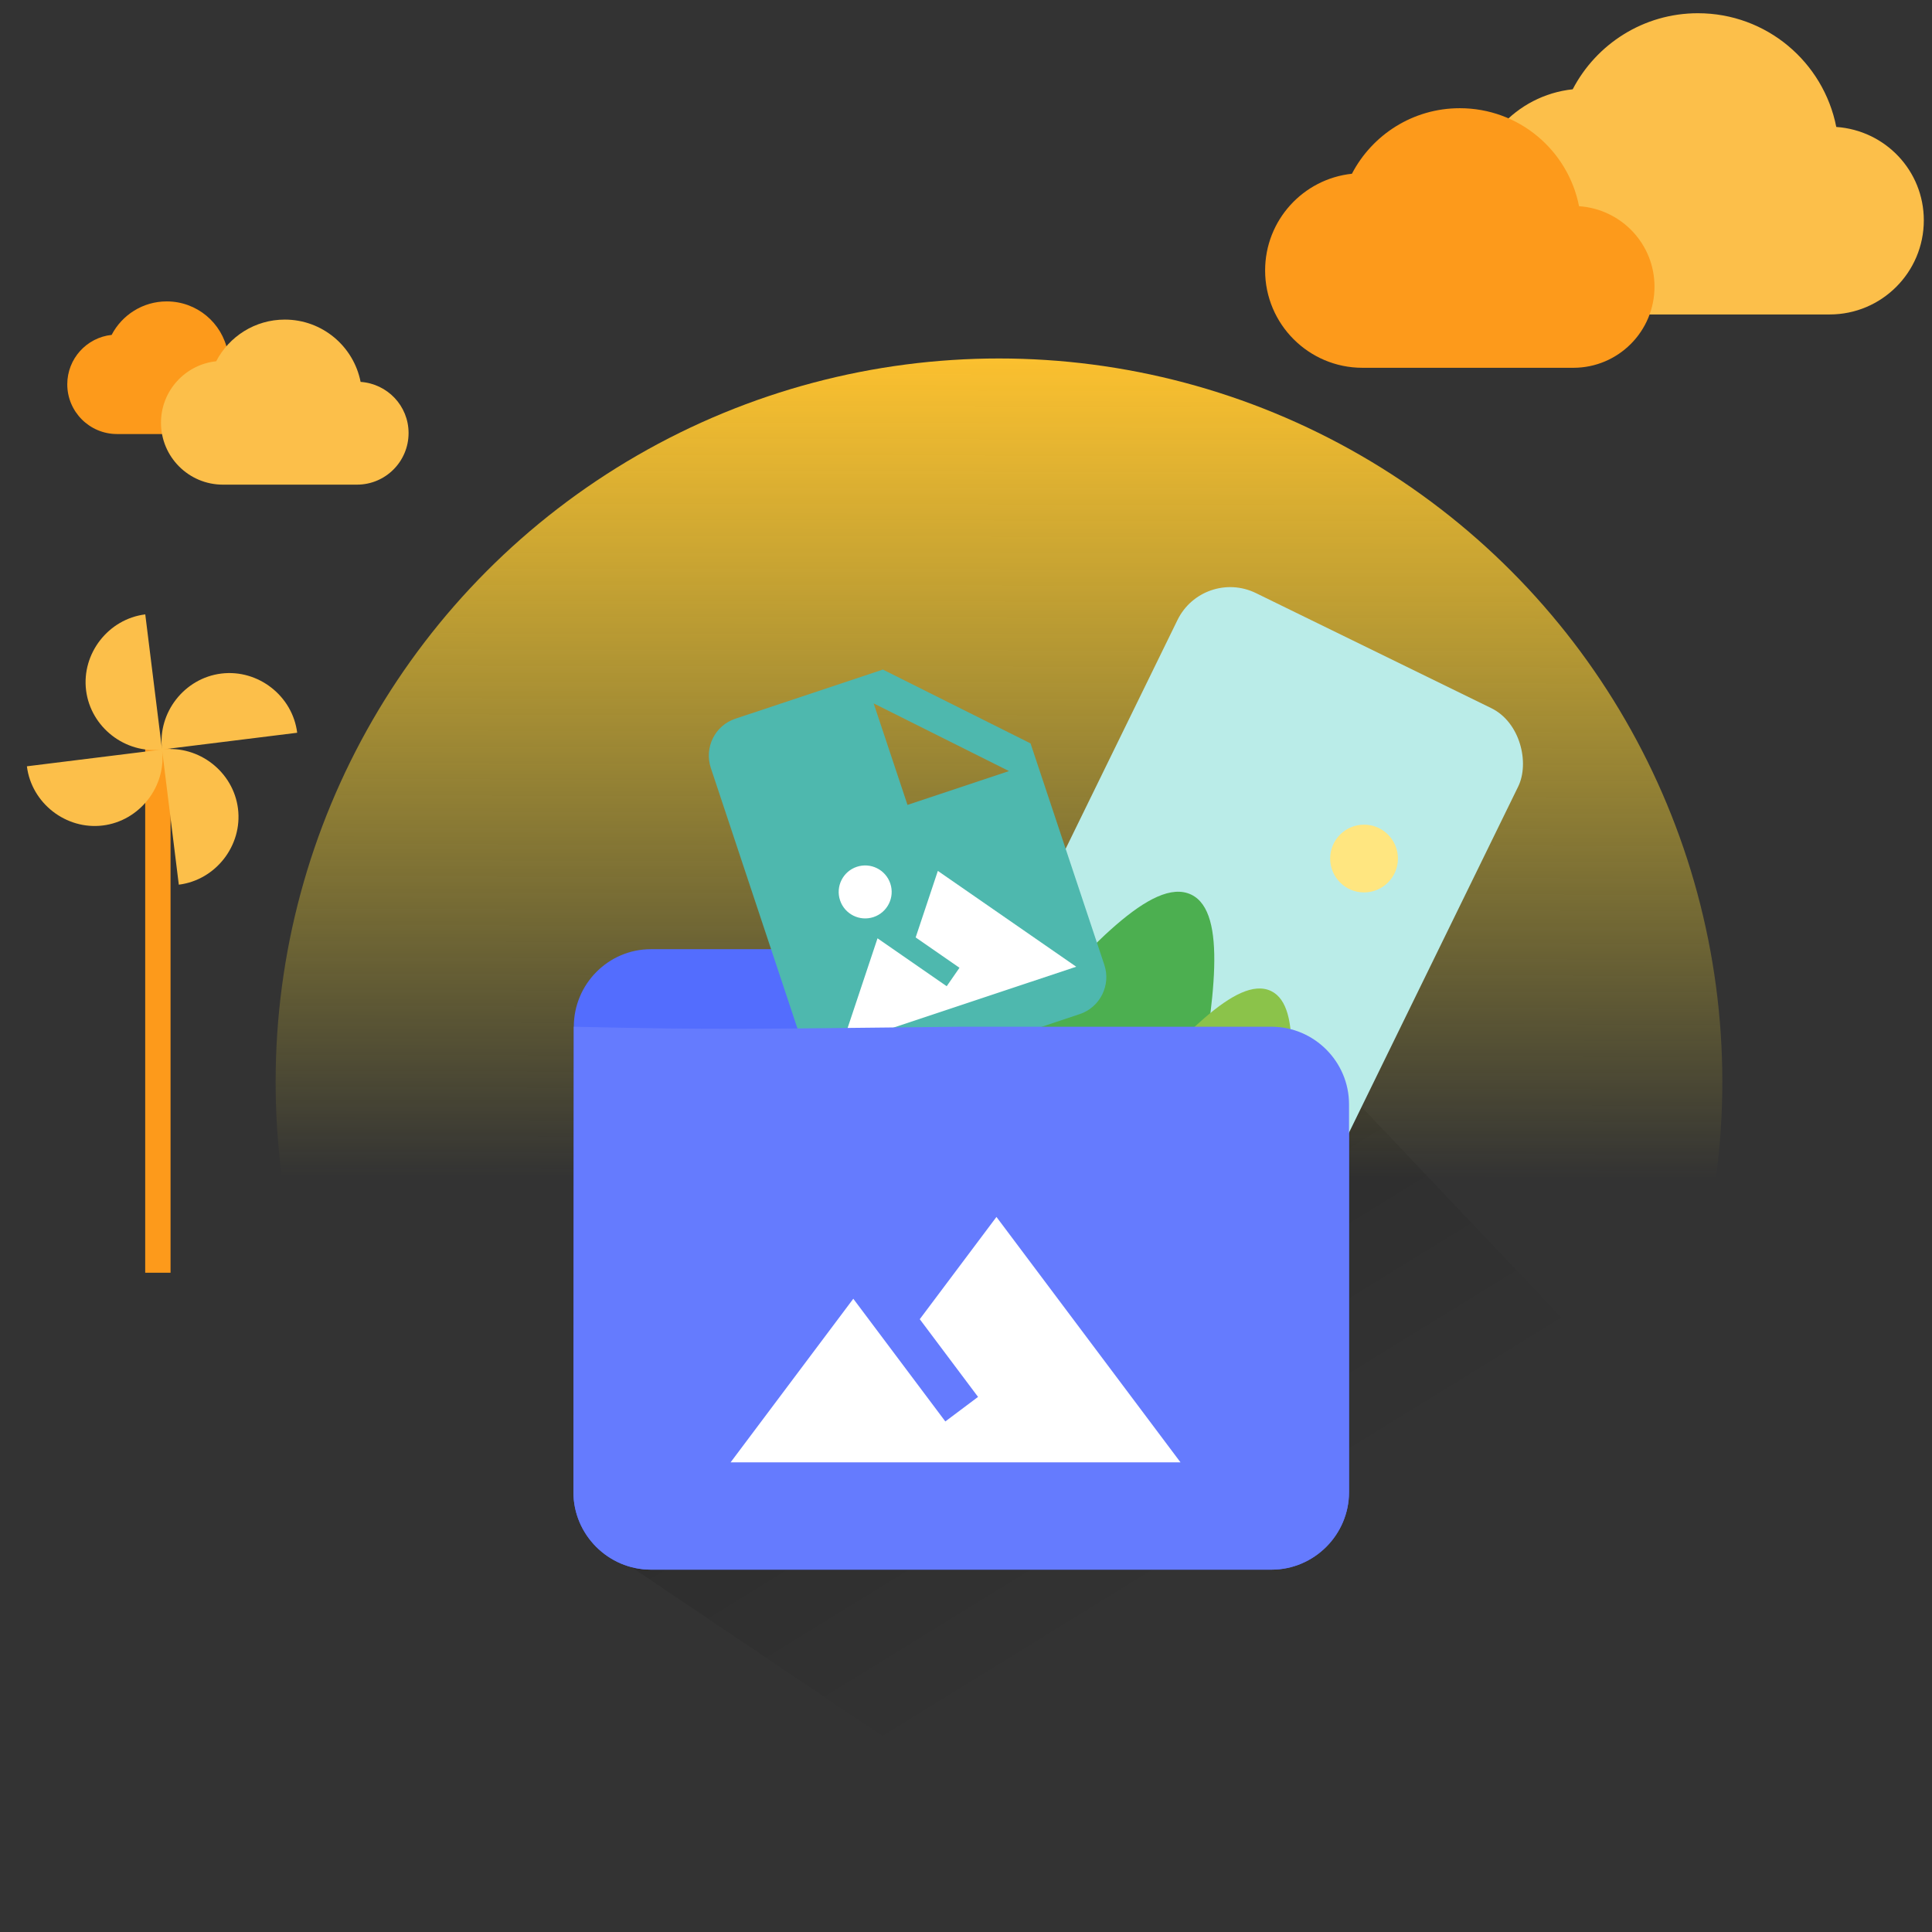 <?xml version="1.0" encoding="UTF-8" standalone="no"?>
<!-- Created with Inkscape (http://www.inkscape.org/) -->

<svg
   xmlns:dc="http://purl.org/dc/elements/1.1/"
   xmlns:cc="http://creativecommons.org/ns#"
   xmlns:rdf="http://www.w3.org/1999/02/22-rdf-syntax-ns#"
   xmlns:svg="http://www.w3.org/2000/svg"
   xmlns="http://www.w3.org/2000/svg"
   xmlns:xlink="http://www.w3.org/1999/xlink"
   xmlns:sodipodi="http://sodipodi.sourceforge.net/DTD/sodipodi-0.dtd"
   xmlns:inkscape="http://www.inkscape.org/namespaces/inkscape"
   width="500"
   height="500"
   viewBox="0 0 500 500"
   id="svg2"
   version="1.1"
   inkscape:version="0.91 r13725"
   sodipodi:docname="splash.svg">
  <rect x="0" y="0" width="500" height="500" fill="#333333" stroke="none"/>
  <defs
     id="defs4">
    <linearGradient
       inkscape:collect="always"
       id="linearGradient4415">
      <stop
         style="stop-color:#000000;stop-opacity:1"
         offset="0"
         id="stop4417" />
      <stop
         style="stop-color:#000000;stop-opacity:0"
         offset="1"
         id="stop4419" />
    </linearGradient>
    <linearGradient
       inkscape:collect="always"
       id="linearGradient4365">
      <stop
         style="stop-color:#fdc12f;stop-opacity:1"
         offset="0"
         id="stop4367" />
      <stop
         style="stop-color:#ffeb3b;stop-opacity:0;"
         offset="1"
         id="stop4369" />
    </linearGradient>
    <linearGradient
       inkscape:collect="always"
       xlink:href="#linearGradient4365"
       id="linearGradient4371"
       x1="320"
       y1="-21.924"
       x2="319.381"
       y2="402.161"
       gradientUnits="userSpaceOnUse"
       gradientTransform="matrix(0.505,0,0,0.505,95.86,654.042)" />
    <linearGradient
       inkscape:collect="always"
       xlink:href="#linearGradient4415"
       id="linearGradient4421"
       x1="311.429"
       y1="478.076"
       x2="427.3"
       y2="666.083"
       gradientUnits="userSpaceOnUse"
       gradientTransform="matrix(0.534,0,0,0.534,59.819,618.876)" />
  </defs>
  <sodipodi:namedview
     id="base"
     pagecolor="#ffffff"
     bordercolor="#666666"
     borderopacity="1.0"
     inkscape:pageopacity="0.0"
     inkscape:pageshadow="2"
     inkscape:zoom="0.98994949"
     inkscape:cx="67.897294"
     inkscape:cy="341.70314"
     inkscape:document-units="px"
     inkscape:current-layer="layer1"
     showgrid="false"
     units="px"
     inkscape:window-width="1280"
     inkscape:window-height="961"
     inkscape:window-x="-8"
     inkscape:window-y="-8"
     inkscape:window-maximized="1" />
  <g
     inkscape:label="Camada 1"
     inkscape:groupmode="layer"
     id="layer1"
     transform="translate(0,-552.362)">
    <path
       style="fill:none"
       inkscape:connector-curvature="0"
       d="m -937.3,-527.395 355.33,0 0,355.33 -355.33,0 z"
       id="path4255" />
    <circle
       style="opacity:1;fill:#ffffff;fill-opacity:1"
       id="path4303"
       cx="663.519"
       cy="532.39"
       r="11.2"
       transform="matrix(0.898,0.439,-0.439,0.898,0,0)" />
    <path
       style="fill:none"
       inkscape:connector-curvature="0"
       d="m 266.804,761.453 90.632,0 0,90.632 -90.632,0 z"
       id="path4217" />
    <path
       style="opacity:0.14;fill:url(#linearGradient4421);fill-opacity:1"
       d="M 306.881,945.74 350.346,836.697 477.69,970.904 350.346,1083.76 154.373,951.841 Z"
       id="rect4404"
       inkscape:connector-curvature="0"
       sodipodi:nodetypes="cccccc" />
    <circle
       style="opacity:1;fill:url(#linearGradient4371);fill-opacity:1"
       id="path4363"
       cx="258.535"
       cy="832.338"
       r="187.203" />
    <path
       id="path4138"
       d="m 228.691,798.006 -60.218,0 c -11.04,0 -19.972,9.033 -19.972,20.073 L 148.401,938.514 c 0,11.04 9.033,20.073 20.073,20.073 l 160.581,0 c 11.04,0 20.073,-9.033 20.073,-20.073 l 0,-100.363 c 0,-11.04 -9.033,-20.073 -20.073,-20.073 l -80.29,0 -20.073,-20.073 z"
       inkscape:connector-curvature="0"
       style="fill:#536dfe;fill-opacity:1" />
    <g
       id="g4395"
       transform="matrix(0.534,0,0,0.534,59.819,618.876)">
      <rect
         transform="matrix(0.898,0.439,-0.439,0.898,0,0)"
         style="opacity:1;fill:#baece8;fill-opacity:1"
         id="rect4296"
         width="183.877"
         height="248.895"
         x="489.515"
         y="-71.83"
         rx="28.445"
         ry="28.445" />
      <path
         inkscape:connector-curvature="0"
         id="path4301"
         d="m 465.389,309.058 c -19.103,-9.333 -51.345,28.503 -79.851,58.828 -2.947,3.135 -5.523,6.42 -7.76,9.812 2.439,3.72 5.759,6.765 9.874,8.775 l 75.984,37.125 c 1.949,-4.796 3.458,-9.932 4.42,-15.394 8.239,-46.75 14.962,-90.532 -2.667,-99.145 z"
         style="opacity:1;fill:#4caf50;fill-opacity:1" />
      <path
         inkscape:connector-curvature="0"
         id="rect4326"
         d="m 504.067,355.774 c -16.855,-8.235 -45.304,25.15 -70.457,51.907 -0.268,0.285 -0.531,0.572 -0.792,0.86 l 69.84,34.123 c 1.179,0.576 2.385,1.046 3.61,1.419 0.052,-0.275 0.103,-0.551 0.152,-0.828 7.27,-41.25 13.202,-79.881 -2.353,-87.481 z"
         style="opacity:1;fill:#8bc34a;fill-opacity:1" />
    </g>
    <path
       style="opacity:1;fill:#4eb8ae;fill-opacity:1"
       inkscape:connector-curvature="0"
       d="m 190.28,738.374 c -5.254,1.751 -8.073,7.466 -6.323,12.721 l 25.417,76.445 c 1.751,5.254 7.434,8.137 12.689,6.386 l 57.369,-19.115 c 5.254,-1.751 8.121,-7.482 6.37,-12.737 l -19.099,-57.322 -38.21,-19.111 -38.214,12.733 z m 44.579,22.297 -8.754,-26.272 35.026,17.519 -26.272,8.754 z"
       id="path4215" />
    <path
       id="path4273"
       d="m 242.715,777.75 -5.742,17.218 11.34,7.853 -3.307,4.775 c -6.721,-4.648 -17.905,-12.4 -17.905,-12.4 l -9.187,27.548 60.611,-20.195 -35.811,-24.799 z"
       inkscape:connector-curvature="0"
       style="fill:#ffffff" />
    <circle
       style="opacity:1;fill:#ffffff;fill-opacity:1"
       id="path4277"
       cx="-34.984"
       cy="813.634"
       r="6.854"
       transform="matrix(0.949,-0.316,0.316,0.949,0,0)" />
    <path
       sodipodi:nodetypes="ccssssscc"
       style="fill:#657bfe;fill-opacity:1"
       inkscape:connector-curvature="0"
       d="M 148.501,818.078 148.401,938.514 c 0,11.04 9.033,20.073 20.073,20.073 l 160.581,0 c 11.04,0 20.073,-9.033 20.073,-20.073 l 0,-100.363 c 0,-11.04 -9.033,-20.073 -20.073,-20.073 l -80.29,0 c -55.575,0.557 -61.206,0.87 -100.263,0 z"
       id="path4181" />
    <path
       style="fill:#ffffff"
       inkscape:connector-curvature="0"
       d="m 257.881,867.306 -19.846,26.462 15.083,20.111 -8.468,6.351 C 235.706,908.322 220.834,888.475 220.834,888.475 l -31.754,42.339 116.432,0 L 257.881,867.306 Z"
       id="path4156" />
    <circle
       style="opacity:1;fill:#ffe680;fill-opacity:1"
       id="path4400"
       cx="353.015"
       cy="774.551"
       r="8.769" />
    <path
       style="fill:#fcbf4a;fill-opacity:1"
       inkscape:connector-curvature="0"
       d="m 475.227,585.213 c -3.313,-16.809 -18.076,-29.428 -35.811,-29.428 -14.081,0 -26.31,7.99 -32.4,19.684 -14.665,1.559 -26.067,13.983 -26.067,29.039 0,16.127 13.106,29.234 29.233,29.234 l 63.339,0 c 13.447,0 24.361,-10.914 24.361,-24.361 0,-12.863 -9.988,-23.289 -22.656,-24.166 z"
       id="path4502" />
    <path
       id="path4516"
       d="m 408.658,605.726 c -2.855,-14.486 -15.578,-25.361 -30.861,-25.361 -12.135,0 -22.674,6.886 -27.922,16.963 -12.638,1.344 -22.464,12.051 -22.464,25.025 0,13.898 11.295,25.193 25.193,25.193 l 54.585,0 c 11.589,0 20.994,-9.405 20.994,-20.994 0,-11.085 -8.608,-20.07 -19.524,-20.826 z"
       inkscape:connector-curvature="0"
       style="opacity:1;fill:#fd9a1b;fill-opacity:1" />
    <rect
       style="opacity:1;fill:#fd9a1b;fill-opacity:1"
       id="rect4558"
       width="6.56"
       height="135.635"
       x="37.579"
       y="746.107"
       ry="0" />
    <path
       style="fill:#fcbf4a;fill-opacity:1"
       inkscape:connector-curvature="0"
       d="m 41.936,746.338 c -1.184,-9.539 5.778,-18.474 15.317,-19.658 9.539,-1.184 18.474,5.778 19.658,15.317 l -34.975,4.341 z m 0,0 c 1.184,9.539 -5.778,18.474 -15.317,19.658 -9.539,1.184 -18.474,-5.778 -19.658,-15.317 l 34.975,-4.341 z m 0,0 c -9.539,1.184 -18.474,-5.778 -19.658,-15.317 -1.184,-9.539 5.778,-18.474 15.317,-19.658 l 4.341,34.975 z m 0,0 c 9.539,-1.184 18.474,5.778 19.658,15.317 1.184,9.539 -5.778,18.474 -15.317,19.658 l -4.341,-34.975 z"
       id="path4542" />
    <path
       style="opacity:1;fill:#fd9a1b;fill-opacity:1"
       inkscape:connector-curvature="0"
       d="m 58.922,643.323 c -1.459,-7.401 -7.959,-12.957 -15.768,-12.957 -6.2,0 -11.584,3.518 -14.266,8.667 -6.457,0.686 -11.477,6.157 -11.477,12.786 0,7.101 5.771,12.871 12.871,12.871 l 27.888,0 c 5.921,0 10.726,-4.805 10.726,-10.726 0,-5.663 -4.398,-10.254 -9.975,-10.64 z"
       id="path4570" />
    <path
       id="path4568"
       d="m 93.326,651.197 c -1.816,-9.211 -9.905,-16.126 -19.624,-16.126 -7.716,0 -14.417,4.379 -17.755,10.786 -8.036,0.854 -14.284,7.663 -14.284,15.912 0,8.837 7.182,16.019 16.019,16.019 l 34.708,0 c 7.369,0 13.349,-5.981 13.349,-13.349 0,-7.048 -5.473,-12.762 -12.415,-13.243 z"
       inkscape:connector-curvature="0"
       style="fill:#fcbf4a;fill-opacity:1" />
  </g>
</svg>
